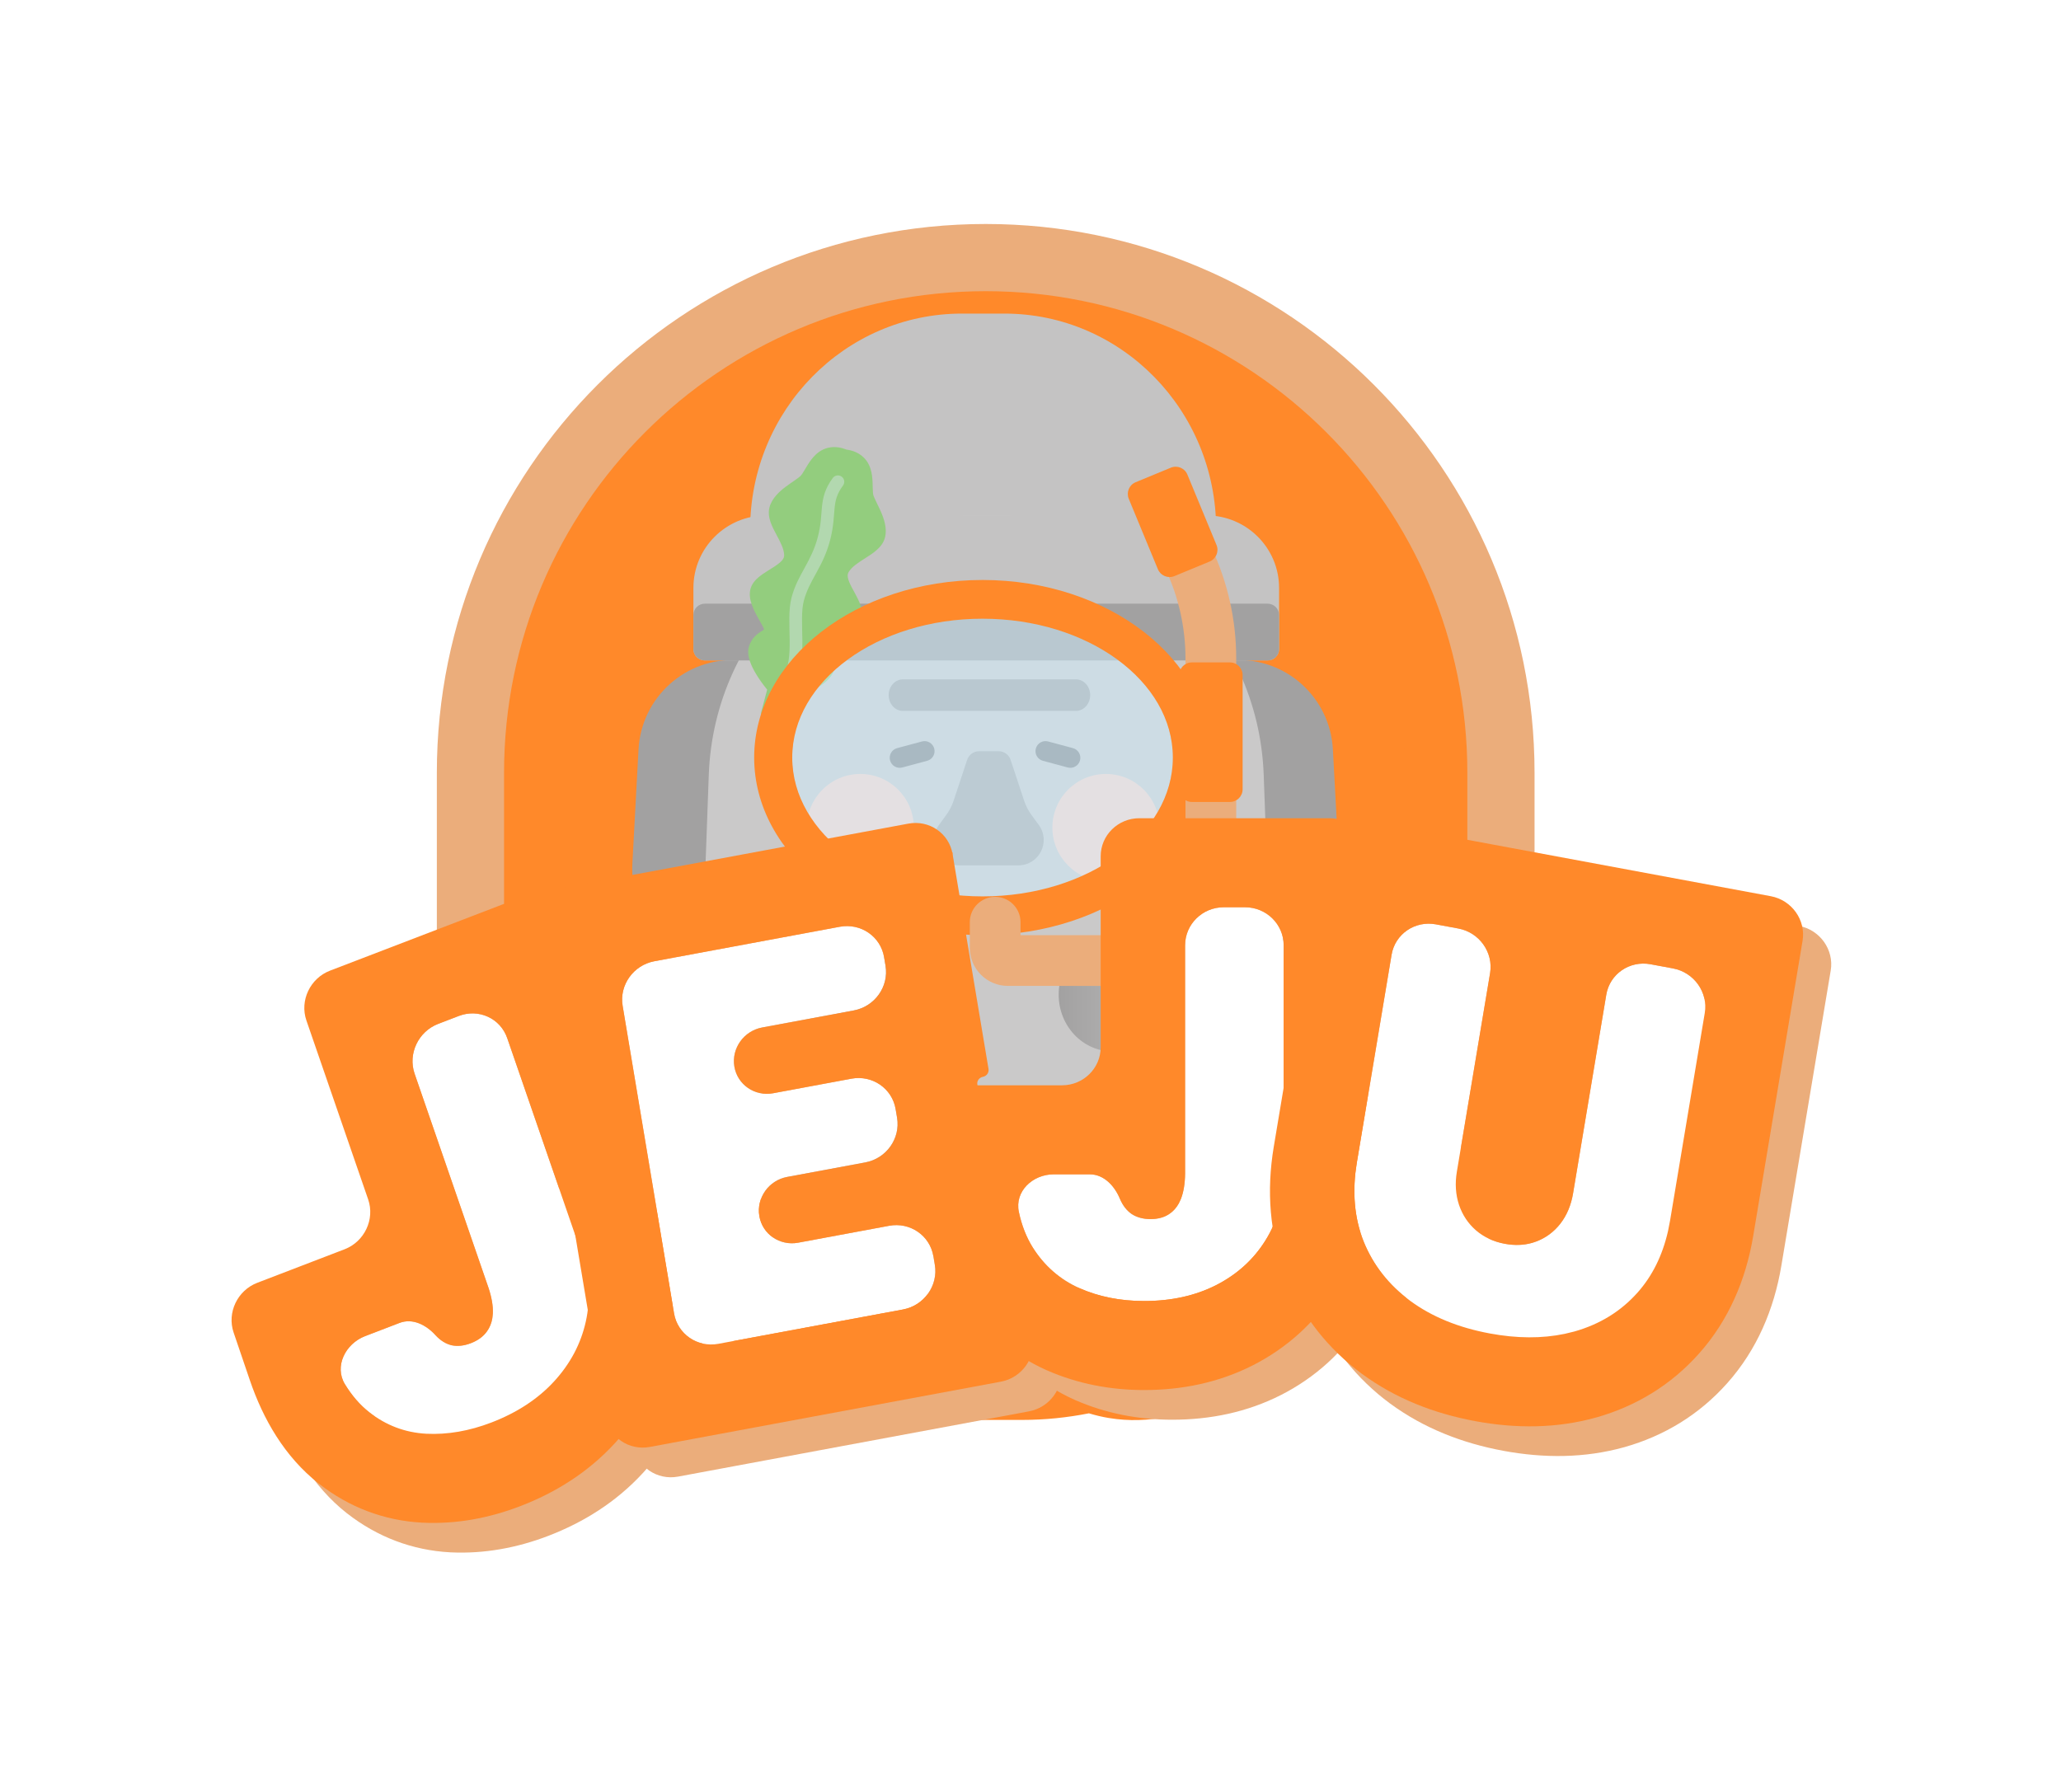 <svg width="92" height="80" viewBox="0 0 92 80" fill="none" xmlns="http://www.w3.org/2000/svg">
<g filter="url(#filter0_d_1350_1162)">
<path d="M44 7.5C56.703 7.5 67 17.797 67 30.5V39C67 44.799 62.299 49.5 56.5 49.5H31.5C25.701 49.5 21 44.799 21 39V30.5C21 17.797 31.297 7.5 44 7.5Z" fill="#FF892A" stroke="#EBAD7B" stroke-width="3"/>
<path d="M45.6 13.672C50.527 13.672 54.554 17.521 54.85 22.381C56.415 22.58 57.624 23.888 57.624 25.474V28.106C57.624 28.173 57.609 28.238 57.584 28.296C57.559 28.354 57.522 28.407 57.477 28.451C57.455 28.473 57.43 28.493 57.404 28.511C57.324 28.563 57.227 28.594 57.124 28.594H56.263C58.257 28.786 59.865 30.388 59.977 32.419L60.247 37.337C60.353 39.272 59.066 40.963 57.247 41.467L57.34 43.989C57.461 47.252 56.206 50.239 54.096 52.419L53.957 53.232C53.647 55.042 51.905 56.263 50.066 55.958C49.642 55.887 49.251 55.74 48.902 55.536C47.862 55.835 46.761 55.996 45.621 55.996H44C42.8 55.996 41.643 55.817 40.553 55.487C40.185 55.717 39.765 55.882 39.308 55.958C37.469 56.263 35.727 55.042 35.416 53.232L35.221 52.091C33.295 49.945 32.166 47.091 32.281 43.989L32.374 41.481C30.529 40.995 29.217 39.29 29.325 37.337L29.594 32.419C29.706 30.388 31.314 28.786 33.309 28.594H32.497C32.291 28.594 32.113 28.471 32.037 28.296C32.011 28.238 31.997 28.173 31.997 28.106V25.474C31.997 23.983 33.066 22.737 34.494 22.428C34.767 17.546 38.804 13.672 43.747 13.672H45.6Z" fill="#FF892A"/>
<path d="M45.6 10.276C51.634 10.276 56.613 14.436 57.961 19.954C59.829 21.103 61.078 23.138 61.078 25.474V27.231C62.433 28.497 63.317 30.255 63.426 32.236L63.696 37.153C63.835 39.689 62.67 41.993 60.777 43.443L60.793 43.865C60.934 47.683 59.611 51.217 57.333 53.941C56.661 57.402 53.385 59.762 49.84 59.354L49.49 59.305C49.188 59.255 48.894 59.184 48.608 59.097C47.641 59.288 46.642 59.392 45.62 59.392H44C42.925 59.392 41.876 59.277 40.863 59.067C40.548 59.168 40.221 59.249 39.883 59.305C36.157 59.924 32.636 57.451 32.009 53.796L31.965 53.543C29.885 50.877 28.694 47.499 28.829 43.865L28.843 43.481C26.921 42.034 25.734 39.71 25.875 37.153L26.144 32.236C26.255 30.232 27.159 28.456 28.542 27.187V25.474L28.549 25.182C28.642 23.106 29.723 21.293 31.334 20.167C32.604 14.543 37.635 10.276 43.746 10.276V13.671C38.804 13.671 34.766 17.546 34.493 22.428C33.065 22.737 31.997 23.983 31.997 25.474V28.105C31.997 28.173 32.011 28.237 32.036 28.295C32.112 28.471 32.29 28.594 32.497 28.594H33.308C31.314 28.786 29.705 30.388 29.594 32.419L29.324 37.336C29.217 39.289 30.529 40.994 32.374 41.48L32.281 43.988C32.166 47.091 33.295 49.944 35.22 52.091L35.416 53.231C35.726 55.042 37.468 56.262 39.307 55.957C39.765 55.881 40.184 55.716 40.553 55.486C41.642 55.816 42.799 55.996 44 55.996H45.62C46.76 55.996 47.861 55.835 48.902 55.536C49.25 55.74 49.642 55.887 50.066 55.957C51.904 56.262 53.646 55.042 53.956 53.231L54.095 52.418C56.205 50.239 57.461 47.251 57.34 43.988L57.246 41.466C59.065 40.963 60.353 39.272 60.246 37.336L59.976 32.419C59.865 30.388 58.257 28.786 56.262 28.594H57.123C57.227 28.594 57.323 28.563 57.403 28.51C57.43 28.493 57.454 28.472 57.477 28.45C57.522 28.406 57.558 28.354 57.584 28.295C57.609 28.237 57.623 28.173 57.623 28.105V25.474C57.623 23.888 56.414 22.579 54.849 22.381C54.553 17.521 50.526 13.671 45.6 13.671V10.276ZM45.6 10.276V13.671H43.746V10.276H45.6Z" fill="#FF892A"/>
<path d="M33.485 19.634C33.485 14.313 37.719 10 42.941 10H44.832C50.053 10 54.287 14.313 54.287 19.634V20.919C54.287 26.24 50.053 30.553 44.832 30.553H42.941C37.719 30.553 33.485 26.24 33.485 20.919V19.634Z" fill="#C4C3C3"/>
<path d="M51.09 29.91C50.964 27.585 52.745 25.598 55.066 25.472C57.388 25.346 59.372 27.129 59.498 29.455L59.773 34.559C59.899 36.884 58.118 38.871 55.797 38.997C53.475 39.123 51.491 37.34 51.365 35.014L51.09 29.91Z" fill="#A2A1A1"/>
<path d="M36.911 29.91C37.037 27.585 35.257 25.598 32.935 25.472C30.613 25.346 28.629 27.129 28.503 29.455L28.228 34.559C28.102 36.884 29.883 38.871 32.204 38.997C34.526 39.123 36.51 37.34 36.636 35.014L36.911 29.91Z" fill="#A2A1A1"/>
<path d="M31.639 30.591C31.874 24.127 37.157 19.01 43.594 19.01H44.455C50.891 19.01 56.174 24.127 56.41 30.591L56.806 41.461C57.054 48.268 51.63 53.922 44.851 53.922H43.198C36.419 53.922 30.994 48.268 31.243 41.461L31.639 30.591Z" fill="#CAC9C9"/>
<path d="M47.258 40.406C47.258 39.007 48.334 37.872 49.661 37.872H52.444C53.772 37.872 54.847 39.007 54.847 40.406C54.847 41.806 53.772 42.94 52.444 42.94H49.661C48.334 42.94 47.258 41.806 47.258 40.406Z" fill="url(#paint0_linear_1350_1162)"/>
<path d="M40.511 40.406C40.511 39.007 39.435 37.872 38.107 37.872H35.324C33.997 37.872 32.921 39.007 32.921 40.406C32.921 41.806 33.997 42.94 35.324 42.94H38.107C39.435 42.94 40.511 41.806 40.511 40.406Z" fill="url(#paint1_linear_1350_1162)"/>
<path d="M47.071 46.881C47.387 45.002 49.164 43.736 51.04 44.053C52.916 44.37 54.18 46.15 53.864 48.029L53.355 51.053C53.038 52.932 51.261 54.198 49.385 53.881C47.509 53.564 46.245 51.784 46.562 49.905L47.071 46.881Z" fill="url(#paint2_linear_1350_1162)"/>
<path d="M40.725 46.881C40.409 45.002 38.632 43.736 36.756 44.053C34.88 44.37 33.615 46.15 33.932 48.029L34.441 51.053C34.758 52.932 36.535 54.198 38.411 53.881C40.287 53.564 41.551 51.784 41.234 49.905L40.725 46.881Z" fill="url(#paint3_linear_1350_1162)"/>
<path d="M30.953 22.247C30.953 20.459 32.409 19.01 34.205 19.01H53.844C55.64 19.01 57.096 20.459 57.096 22.247V24.977C57.096 25.258 56.867 25.485 56.585 25.485H31.463C31.181 25.485 30.953 25.258 30.953 24.977V22.247Z" fill="#C4C3C3"/>
<path d="M30.953 23.458C30.953 23.178 31.181 22.951 31.463 22.951H56.585C56.867 22.951 57.096 23.178 57.096 23.458V24.979C57.096 25.259 56.867 25.485 56.585 25.485H31.463C31.181 25.485 30.953 25.259 30.953 24.979V23.458Z" fill="#A2A1A1"/>
<path d="M39.731 29.948C39.667 29.709 39.808 29.464 40.047 29.4L41.156 29.102C41.394 29.038 41.639 29.18 41.703 29.419C41.766 29.657 41.625 29.902 41.387 29.966L40.278 30.264C40.039 30.328 39.795 30.186 39.731 29.948Z" fill="#838384"/>
<path d="M48.21 29.948C48.273 29.709 48.132 29.464 47.894 29.4L46.785 29.102C46.547 29.038 46.302 29.18 46.238 29.419C46.174 29.657 46.315 29.902 46.554 29.966L47.663 30.264C47.901 30.328 48.146 30.186 48.21 29.948Z" fill="#838384"/>
<path d="M51.755 32.946C51.755 34.268 50.685 35.339 49.366 35.339C48.046 35.339 46.977 34.268 46.977 32.946C46.977 31.624 48.046 30.553 49.366 30.553C50.685 30.553 51.755 31.624 51.755 32.946Z" fill="#F9D1C5"/>
<path d="M40.792 32.946C40.792 34.268 39.723 35.339 38.403 35.339C37.083 35.339 36.014 34.268 36.014 32.946C36.014 31.624 37.083 30.553 38.403 30.553C39.723 30.553 40.792 31.624 40.792 32.946Z" fill="#F9D1C5"/>
<path d="M39.669 27.034C39.669 26.645 39.953 26.33 40.302 26.33H48.031C48.38 26.33 48.664 26.645 48.664 27.034C48.664 27.423 48.38 27.738 48.031 27.738H40.302C39.953 27.738 39.669 27.423 39.669 27.034Z" fill="#A2A1A1"/>
<path d="M43.171 29.926C43.247 29.694 43.464 29.537 43.708 29.537H44.575C44.82 29.537 45.037 29.694 45.113 29.926L45.717 31.75C45.79 31.972 45.898 32.182 46.035 32.371L46.373 32.835C46.917 33.584 46.383 34.634 45.457 34.634H42.827C41.901 34.634 41.367 33.584 41.911 32.835L42.248 32.371C42.386 32.182 42.494 31.972 42.567 31.75L43.171 29.926Z" fill="#A8A7A7"/>
<path d="M37.815 16.076C38.211 16.133 38.506 16.326 38.686 16.579C38.844 16.801 38.9 17.048 38.926 17.239C38.953 17.437 38.954 17.643 38.958 17.795C38.962 17.974 38.97 18.06 38.982 18.099C39.003 18.166 39.044 18.26 39.111 18.398C39.172 18.524 39.253 18.686 39.324 18.848C39.459 19.161 39.611 19.593 39.503 20.003C39.44 20.242 39.287 20.422 39.13 20.56C38.977 20.695 38.792 20.814 38.635 20.913C38.292 21.131 38.032 21.299 37.884 21.536C37.802 21.668 37.827 21.847 38.014 22.209C38.086 22.347 38.221 22.583 38.302 22.754C38.391 22.94 38.487 23.183 38.473 23.432C38.459 23.706 38.31 23.921 38.156 24.078C38.001 24.237 37.807 24.37 37.637 24.479C37.55 24.534 37.463 24.586 37.385 24.634C37.304 24.682 37.234 24.724 37.172 24.765C37.096 24.814 37.052 24.848 37.028 24.868C37.039 24.892 37.053 24.918 37.076 24.961C37.178 25.152 37.346 25.473 37.234 25.899C37.177 26.114 37.027 26.288 36.883 26.417C36.733 26.551 36.552 26.671 36.373 26.773C36.112 26.922 35.827 27.048 35.589 27.141L35.334 28.112C35.268 28.362 34.964 28.499 34.654 28.418C34.616 28.408 34.58 28.395 34.545 28.379C34.507 28.376 34.469 28.369 34.43 28.359C34.121 28.278 33.923 28.009 33.989 27.759L34.245 26.788C34.083 26.59 33.898 26.34 33.744 26.082C33.638 25.905 33.539 25.711 33.475 25.52C33.413 25.337 33.367 25.112 33.424 24.897C33.536 24.471 33.84 24.274 34.023 24.158C34.064 24.132 34.089 24.116 34.111 24.101C34.1 24.072 34.078 24.02 34.036 23.94C34.002 23.875 33.961 23.803 33.915 23.721C33.87 23.642 33.82 23.553 33.772 23.462C33.676 23.284 33.574 23.073 33.517 22.859C33.46 22.646 33.437 22.385 33.558 22.139C33.669 21.916 33.871 21.752 34.041 21.633C34.195 21.525 34.429 21.386 34.56 21.3C34.901 21.078 35.011 20.934 35.004 20.779C34.992 20.5 34.848 20.226 34.657 19.867C34.569 19.703 34.466 19.509 34.399 19.317C34.331 19.119 34.286 18.887 34.349 18.648C34.457 18.238 34.801 17.936 35.073 17.73C35.214 17.624 35.364 17.523 35.479 17.443C35.605 17.356 35.688 17.295 35.739 17.246C35.768 17.218 35.818 17.147 35.909 16.994C35.987 16.863 36.09 16.684 36.21 16.525C36.327 16.371 36.497 16.184 36.744 16.068C37.025 15.937 37.377 15.913 37.75 16.059C37.761 16.063 37.771 16.068 37.781 16.072C37.792 16.073 37.804 16.074 37.815 16.076Z" fill="#93CD7E"/>
<path d="M35.881 22.824C36.002 22.365 36.199 22.014 36.423 21.606C36.646 21.2 36.888 20.749 37.053 20.124C37.215 19.507 37.218 19.041 37.255 18.684C37.29 18.334 37.357 18.046 37.631 17.676C37.724 17.55 37.697 17.373 37.571 17.28C37.446 17.187 37.268 17.213 37.175 17.339C36.824 17.814 36.734 18.209 36.691 18.626C36.649 19.035 36.652 19.419 36.505 19.98C36.359 20.533 36.146 20.934 35.927 21.334C35.708 21.732 35.474 22.142 35.333 22.68C35.258 22.964 35.238 23.282 35.235 23.599C35.232 23.91 35.246 24.258 35.25 24.57C35.257 25.231 35.215 25.791 34.966 26.174C34.881 26.305 34.918 26.48 35.049 26.566C35.18 26.651 35.355 26.614 35.441 26.483C35.795 25.939 35.823 25.21 35.816 24.564C35.812 24.222 35.798 23.912 35.801 23.604C35.804 23.301 35.824 23.039 35.881 22.824Z" fill="#B2D8AF"/>
<path opacity="0.5" d="M52.354 29.822C52.354 33.31 48.55 36.137 43.858 36.137C39.167 36.137 35.363 33.31 35.363 29.822C35.363 26.333 39.167 23.506 43.858 23.506C48.55 23.506 52.354 26.333 52.354 29.822Z" fill="#D0F1FF"/>
<path d="M43.859 21.893C49.489 21.893 54.053 25.442 54.053 29.821C54.053 34.2 49.489 37.749 43.859 37.749C38.229 37.749 33.665 34.2 33.665 29.821C33.665 25.442 38.229 21.893 43.859 21.893ZM43.859 23.622C39.167 23.622 35.364 26.398 35.364 29.821C35.364 33.244 39.167 36.019 43.859 36.019C48.551 36.019 52.355 33.244 52.355 29.821C52.355 26.398 48.551 23.622 43.859 23.622Z" fill="#FF892A"/>
<path d="M52.918 36.334V25.395C52.918 24.022 52.615 22.666 52.031 21.422L50.882 18.976C50.617 18.41 50.86 17.736 51.426 17.47C51.992 17.204 52.667 17.447 52.933 18.014L54.082 20.459C54.807 22.004 55.183 23.689 55.183 25.395V36.334C55.183 38.367 53.535 40.015 51.502 40.015H44.989C44.051 40.015 43.29 39.254 43.29 38.316V37.171C43.29 36.546 43.797 36.039 44.423 36.039C45.048 36.039 45.555 36.546 45.555 37.171V37.75H51.502C52.284 37.75 52.918 37.116 52.918 36.334Z" fill="#EBAD7B"/>
<path d="M52.638 26.14C52.638 25.827 52.891 25.573 53.204 25.573H54.903C55.216 25.573 55.469 25.827 55.469 26.14V31.237C55.469 31.549 55.216 31.803 54.903 31.803H53.204C52.891 31.803 52.638 31.549 52.638 31.237V26.14Z" fill="#FF892A"/>
<path d="M50.386 18.269C50.267 17.98 50.404 17.648 50.693 17.529L52.263 16.88C52.553 16.76 52.884 16.898 53.003 17.187L54.303 20.331C54.423 20.619 54.285 20.951 53.996 21.07L52.426 21.719C52.137 21.839 51.806 21.701 51.686 21.412L50.386 18.269Z" fill="#FF892A"/>
<path d="M20.818 43.034C19.929 43.375 19.457 44.372 19.764 45.26L23.064 54.825C23.204 55.245 23.268 55.62 23.256 55.949L23.232 56.183C23.193 56.407 23.11 56.605 22.985 56.774C22.823 56.998 22.587 57.171 22.276 57.291C21.969 57.408 21.683 57.439 21.419 57.384C21.158 57.322 20.919 57.174 20.702 56.939C20.288 56.479 19.681 56.16 19.089 56.386L17.555 56.975C16.669 57.316 16.168 58.33 16.654 59.123C16.966 59.632 17.325 60.047 17.732 60.367C18.489 60.96 19.341 61.282 20.287 61.333C21.232 61.379 22.199 61.212 23.19 60.832C24.332 60.394 25.264 59.783 25.985 59.002C26.709 58.213 27.182 57.323 27.404 56.331C27.629 55.332 27.56 54.3 27.199 53.237L23.898 43.672C23.592 42.785 22.623 42.341 21.735 42.682L20.818 43.034ZM30.747 51.896C31.328 53.609 31.481 55.425 31.071 57.247C31.071 57.247 31.071 57.247 31.07 57.247C31.07 57.247 31.07 57.247 31.069 57.248C30.679 58.99 29.85 60.507 28.692 61.768L28.685 61.775C27.504 63.054 26.061 63.959 24.479 64.567C23.074 65.106 21.609 65.376 20.113 65.304L20.102 65.303L20.093 65.303C18.409 65.212 16.843 64.621 15.486 63.559L15.476 63.552C13.957 62.355 13.001 60.682 12.406 58.934L11.684 56.813C11.382 55.926 11.854 54.934 12.74 54.594L16.636 53.099C17.525 52.758 17.997 51.761 17.69 50.873L14.934 42.884C14.627 41.996 15.099 41 15.988 40.659L23.987 37.588C24.875 37.247 25.844 37.69 26.151 38.578L30.747 51.896Z" fill="#EBAD7B"/>
<path d="M41.801 34.096C42.738 33.921 42.522 34.13 42.522 34.13L43.624 44.427C43.651 44.591 45.297 45.369 45.131 45.4C44.965 45.431 44.853 45.588 44.88 45.752L45.081 46.955C45.107 47.11 45.256 47.212 45.413 47.183C45.57 47.154 45.718 47.255 45.744 47.411L47.35 57.019C47.505 57.944 46.871 58.835 45.933 59.009L30.266 61.923C29.328 62.097 28.443 61.489 28.288 60.563L24.684 39.006C24.53 38.081 25.164 37.19 26.102 37.015L41.801 34.096ZM31.345 55.959C31.5 56.884 32.385 57.493 33.322 57.319L41.568 55.785C42.505 55.611 43.14 54.72 42.985 53.795L42.92 53.409C42.766 52.484 41.881 51.875 40.943 52.05L36.884 52.805C36.063 52.957 35.287 52.424 35.151 51.613C35.016 50.803 35.572 50.022 36.393 49.869L39.883 49.22C40.821 49.046 41.455 48.154 41.301 47.229L41.236 46.843C41.081 45.917 40.196 45.309 39.259 45.483L35.768 46.132C34.947 46.285 34.172 45.751 34.036 44.941C33.9 44.13 34.456 43.349 35.278 43.196L39.368 42.436C40.306 42.261 40.94 41.37 40.785 40.445L40.721 40.06C40.566 39.134 39.681 38.526 38.744 38.7L30.467 40.239C29.53 40.413 28.895 41.305 29.05 42.23L31.345 55.959Z" fill="#EBAD7B"/>
<path d="M55.885 37.829C54.931 37.829 54.158 38.589 54.158 39.526V49.719C54.153 50.164 54.092 50.539 53.974 50.844L53.874 51.055C53.765 51.252 53.624 51.408 53.451 51.522C53.227 51.674 52.949 51.751 52.617 51.751C52.291 51.751 52.012 51.677 51.782 51.53C51.557 51.378 51.38 51.152 51.252 50.853C51.012 50.271 50.537 49.752 49.898 49.752H48.299C47.347 49.752 46.542 50.518 46.738 51.433C46.865 52.029 47.069 52.552 47.35 53.004C47.869 53.834 48.565 54.444 49.438 54.833C50.31 55.217 51.273 55.409 52.328 55.409C53.543 55.409 54.616 55.171 55.548 54.697C56.484 54.217 57.217 53.552 57.747 52.7C58.282 51.842 58.553 50.848 58.558 49.719V39.526C58.558 38.589 57.785 37.829 56.831 37.829H55.885ZM62.327 49.738C62.318 51.557 61.872 53.319 60.897 54.883C60.896 54.883 60.896 54.883 60.896 54.883C60.895 54.883 60.895 54.883 60.895 54.883C59.963 56.379 58.692 57.506 57.194 58.273L57.185 58.277C55.661 59.053 54.011 59.383 52.328 59.383C50.833 59.383 49.369 59.109 47.986 58.501L47.977 58.497L47.968 58.493C46.415 57.8 45.135 56.68 44.204 55.193L44.197 55.182C43.158 53.51 42.802 51.593 42.81 49.736L42.819 47.469C42.823 46.534 43.595 45.778 44.546 45.778H48.662C49.616 45.778 50.389 45.018 50.389 44.08V35.552C50.389 34.614 51.163 33.854 52.117 33.854L60.599 33.854C61.553 33.854 62.327 34.614 62.327 35.552V49.738Z" fill="#EBAD7B"/>
<path d="M71.477 50.599C71.388 51.127 71.199 51.58 70.907 51.956C70.617 52.326 70.258 52.591 69.829 52.752L69.666 52.807C69.282 52.92 68.869 52.935 68.426 52.852C67.925 52.759 67.496 52.559 67.14 52.252C66.789 51.946 66.537 51.567 66.384 51.114C66.233 50.656 66.201 50.163 66.289 49.635L67.772 40.769C67.926 39.844 67.292 38.952 66.354 38.778L65.353 38.592C64.415 38.417 63.53 39.026 63.375 39.952L61.826 49.218L61.759 49.7C61.639 50.812 61.763 51.831 62.131 52.757C62.559 53.811 63.253 54.694 64.216 55.407C65.179 56.113 66.359 56.596 67.756 56.856C68.969 57.081 70.086 57.087 71.107 56.873L71.538 56.768C72.673 56.446 73.613 55.866 74.356 55.03C75.011 54.294 75.464 53.383 75.712 52.295L75.806 51.818L77.355 42.551C77.51 41.626 76.875 40.735 75.938 40.56L74.936 40.374C73.999 40.2 73.114 40.809 72.959 41.734L71.477 50.599ZM79.517 52.508C79.191 54.456 78.424 56.265 77.105 57.747C75.843 59.168 74.272 60.109 72.517 60.606L72.501 60.61C70.744 61.1 68.921 61.108 67.102 60.77C65.278 60.431 63.56 59.766 62.065 58.669L62.051 58.66C60.563 57.559 59.392 56.109 58.666 54.319L58.656 54.294C57.915 52.431 57.791 50.464 58.115 48.528L60.319 35.347C60.473 34.422 61.358 33.813 62.296 33.987L80.304 37.336C81.241 37.511 81.875 38.402 81.721 39.327L79.517 52.508Z" fill="#EBAD7B"/>
<path d="M18.507 43.935C18.201 43.047 18.673 42.051 19.561 41.71L20.478 41.358C21.367 41.017 22.336 41.46 22.642 42.348L25.943 51.913C26.304 52.976 26.372 54.007 26.147 55.006C25.926 55.999 25.453 56.889 24.728 57.678C24.007 58.46 23.075 59.07 21.933 59.508C20.942 59.888 19.975 60.056 19.03 60.009C18.084 59.958 17.232 59.636 16.475 59.044C16.068 58.723 15.709 58.308 15.398 57.799C14.912 57.005 15.413 55.991 16.299 55.651L17.833 55.062C18.424 54.835 19.032 55.155 19.445 55.615C19.663 55.85 19.902 55.998 20.162 56.06C20.426 56.115 20.712 56.084 21.018 55.966C21.33 55.846 21.567 55.674 21.729 55.45C21.896 55.224 21.986 54.949 22 54.625C22.012 54.296 21.948 53.921 21.808 53.5L18.507 43.935Z" fill="white"/>
<path d="M19.562 41.71C18.673 42.051 18.201 43.047 18.508 43.935L21.808 53.5C21.948 53.921 22.012 54.296 22.001 54.624L21.976 54.858C21.937 55.083 21.855 55.28 21.729 55.45C21.568 55.674 21.331 55.846 21.02 55.966C20.713 56.084 20.427 56.114 20.163 56.059C19.903 55.997 19.663 55.849 19.446 55.615C19.032 55.155 18.425 54.835 17.834 55.062L16.299 55.651C15.413 55.991 14.912 57.005 15.398 57.799C15.71 58.308 16.069 58.722 16.476 59.043C17.233 59.636 18.085 59.958 19.031 60.009C19.976 60.055 20.943 59.888 21.934 59.508C23.076 59.069 24.008 58.459 24.729 57.677C25.453 56.889 25.927 55.999 26.148 55.007C26.373 54.007 26.304 52.976 25.943 51.913L22.642 42.348C22.336 41.46 21.367 41.017 20.479 41.358L19.562 41.71ZM29.491 50.572C30.073 52.284 30.225 54.1 29.816 55.922C29.815 55.923 29.815 55.923 29.814 55.923C29.814 55.922 29.814 55.923 29.814 55.923C29.423 57.665 28.594 59.182 27.436 60.444L27.429 60.45C26.248 61.73 24.805 62.635 23.223 63.242C21.818 63.782 20.354 64.052 18.857 63.979L18.847 63.979L18.837 63.978C17.153 63.887 15.587 63.297 14.23 62.235L14.22 62.228C12.702 61.031 11.745 59.358 11.15 57.61L10.428 55.489C10.126 54.602 10.598 53.61 11.484 53.27L15.38 51.774C16.269 51.433 16.741 50.437 16.435 49.549L13.678 41.56C13.371 40.672 13.843 39.675 14.732 39.334L22.731 36.264C23.62 35.923 24.588 36.366 24.895 37.254L29.491 50.572Z" fill="#FF892A"/>
<path d="M32.066 55.994C31.129 56.169 30.244 55.56 30.089 54.635L27.794 40.905C27.639 39.98 28.273 39.089 29.211 38.914L37.488 37.375C38.425 37.201 39.31 37.809 39.465 38.735L39.529 39.12C39.684 40.046 39.05 40.937 38.112 41.111L34.022 41.872C33.2 42.025 32.645 42.806 32.78 43.616C32.916 44.427 33.691 44.96 34.513 44.808L38.002 44.159C38.94 43.984 39.825 44.593 39.979 45.518L40.044 45.904C40.199 46.829 39.564 47.721 38.627 47.895L35.137 48.544C34.316 48.697 33.76 49.478 33.896 50.288C34.031 51.099 34.807 51.632 35.628 51.48L39.687 50.725C40.624 50.55 41.51 51.159 41.664 52.084L41.729 52.47C41.883 53.395 41.249 54.286 40.312 54.461L32.066 55.994Z" fill="white"/>
<path d="M40.545 32.771C41.482 32.596 42.367 33.205 42.522 34.13L44.126 43.723C44.153 43.886 44.041 44.044 43.875 44.075C43.709 44.106 43.597 44.263 43.624 44.427L43.825 45.63C43.851 45.785 44 45.887 44.157 45.858C44.314 45.829 44.462 45.931 44.488 46.086L46.095 55.694C46.249 56.619 45.615 57.51 44.678 57.684L29.01 60.598C28.073 60.773 27.187 60.164 27.033 59.239L23.428 37.681C23.274 36.756 23.908 35.865 24.846 35.69L40.545 32.771ZM30.089 54.634C30.244 55.559 31.129 56.168 32.067 55.994L40.312 54.461C41.249 54.286 41.884 53.395 41.729 52.47L41.665 52.084C41.51 51.159 40.625 50.55 39.687 50.725L35.628 51.48C34.807 51.632 34.031 51.099 33.896 50.288C33.76 49.478 34.316 48.697 35.137 48.544L38.628 47.895C39.565 47.721 40.199 46.829 40.045 45.904L39.98 45.518C39.825 44.592 38.94 43.984 38.003 44.158L34.512 44.807C33.691 44.96 32.916 44.426 32.78 43.616C32.645 42.805 33.2 42.024 34.022 41.871L38.112 41.111C39.05 40.936 39.684 40.045 39.53 39.12L39.465 38.735C39.31 37.809 38.425 37.201 37.488 37.375L29.211 38.914C28.274 39.089 27.639 39.98 27.794 40.905L30.089 54.634Z" fill="#FF892A"/>
<path d="M52.901 38.201C52.901 37.264 53.675 36.503 54.629 36.503H55.574C56.528 36.503 57.301 37.264 57.301 38.201V48.393C57.296 49.522 57.026 50.516 56.49 51.374C55.96 52.227 55.227 52.893 54.29 53.373C53.359 53.847 52.286 54.084 51.071 54.084C50.016 54.084 49.053 53.892 48.18 53.508C47.307 53.118 46.612 52.509 46.092 51.679C45.812 51.228 45.608 50.704 45.481 50.108C45.285 49.193 46.091 48.427 47.042 48.427H48.641C49.28 48.427 49.755 48.946 49.995 49.528C50.123 49.827 50.3 50.053 50.525 50.205C50.755 50.352 51.033 50.425 51.36 50.425C51.691 50.425 51.97 50.349 52.195 50.197C52.425 50.044 52.599 49.819 52.717 49.519C52.834 49.215 52.896 48.839 52.901 48.393V38.201Z" fill="white"/>
<path d="M54.628 36.504C53.674 36.504 52.901 37.264 52.901 38.202V48.394C52.896 48.839 52.835 49.215 52.717 49.519L52.618 49.73C52.508 49.927 52.367 50.083 52.194 50.197C51.97 50.349 51.692 50.426 51.36 50.426C51.034 50.426 50.755 50.352 50.525 50.205C50.3 50.053 50.123 49.827 49.995 49.528C49.755 48.946 49.28 48.427 48.641 48.427H47.042C46.09 48.427 45.285 49.193 45.481 50.108C45.608 50.704 45.813 51.227 46.093 51.679C46.612 52.508 47.308 53.118 48.181 53.508C49.053 53.892 50.016 54.084 51.071 54.084C52.286 54.084 53.359 53.846 54.291 53.372C55.227 52.892 55.961 52.227 56.49 51.375C57.026 50.517 57.296 49.523 57.301 48.394V38.202C57.301 37.264 56.528 36.504 55.574 36.504H54.628ZM61.07 48.413C61.061 50.232 60.615 51.994 59.64 53.558L59.639 53.558L59.638 53.558C58.706 55.054 57.435 56.181 55.937 56.948L55.929 56.952C54.404 57.728 52.755 58.058 51.071 58.058C49.576 58.058 48.112 57.784 46.73 57.176L46.72 57.172L46.711 57.168C45.158 56.475 43.878 55.355 42.948 53.868L42.94 53.857C41.901 52.185 41.545 50.268 41.553 48.41L41.562 46.144C41.566 45.209 42.338 44.453 43.289 44.453H47.405C48.359 44.453 49.133 43.693 49.133 42.755V34.227C49.133 33.289 49.906 32.529 50.86 32.529L59.342 32.529C60.296 32.529 61.07 33.289 61.07 34.227V48.413Z" fill="#FF892A"/>
<path d="M71.702 40.409C71.857 39.483 72.742 38.875 73.679 39.049L74.681 39.235C75.619 39.41 76.253 40.301 76.099 41.226L74.549 50.493C74.332 51.794 73.848 52.865 73.099 53.706C72.356 54.542 71.416 55.121 70.281 55.443C69.147 55.76 67.886 55.789 66.5 55.531C65.103 55.271 63.922 54.788 62.959 54.081C61.996 53.369 61.301 52.486 60.874 51.432C60.453 50.374 60.352 49.194 60.569 47.893L62.118 38.627C62.273 37.701 63.158 37.093 64.096 37.267L65.098 37.453C66.035 37.627 66.669 38.519 66.515 39.444L65.033 48.31C64.944 48.838 64.976 49.332 65.128 49.79C65.28 50.242 65.532 50.622 65.883 50.928C66.24 51.235 66.668 51.435 67.169 51.528C67.675 51.622 68.142 51.589 68.572 51.428C69.001 51.267 69.36 51.001 69.651 50.631C69.942 50.255 70.132 49.803 70.22 49.275L71.702 40.409Z" fill="white"/>
<path d="M70.22 49.274C70.132 49.803 69.942 50.255 69.651 50.631C69.361 51.001 69.001 51.266 68.572 51.427L68.41 51.482C68.026 51.596 67.612 51.61 67.169 51.528C66.668 51.434 66.239 51.234 65.883 50.927C65.532 50.621 65.28 50.242 65.128 49.79C64.976 49.331 64.944 48.838 65.032 48.31L66.515 39.444C66.669 38.519 66.035 37.627 65.098 37.453L64.096 37.267C63.158 37.093 62.273 37.701 62.118 38.627L60.569 47.894L60.502 48.375C60.382 49.487 60.506 50.505 60.874 51.432C61.302 52.486 61.996 53.369 62.959 54.082C63.922 54.788 65.103 55.271 66.5 55.531C67.713 55.757 68.83 55.762 69.85 55.548L70.281 55.443C71.416 55.121 72.356 54.541 73.099 53.705C73.754 52.969 74.207 52.058 74.456 50.97L74.549 50.493L76.098 41.226C76.253 40.301 75.618 39.41 74.681 39.235L73.679 39.049C72.742 38.875 71.857 39.483 71.702 40.409L70.22 49.274ZM78.26 51.183C77.934 53.131 77.167 54.94 75.848 56.422C74.586 57.843 73.015 58.784 71.26 59.281L71.244 59.285C69.487 59.775 67.664 59.783 65.845 59.445C64.021 59.106 62.303 58.441 60.808 57.344L60.794 57.335C59.306 56.234 58.135 54.785 57.41 52.994L57.399 52.969C56.658 51.106 56.535 49.139 56.858 47.203L59.062 34.022C59.216 33.097 60.102 32.488 61.039 32.663L79.047 36.011C79.984 36.186 80.618 37.077 80.464 38.002L78.26 51.183Z" fill="#FF892A"/>
</g>
<defs>
<filter id="filter0_d_1350_1162" x="0.337" y="0" width="91.407" height="79.315" filterUnits="userSpaceOnUse" color-interpolation-filters="sRGB">
<feFlood flood-opacity="0" result="BackgroundImageFix"/>
<feColorMatrix in="SourceAlpha" type="matrix" values="0 0 0 0 0 0 0 0 0 0 0 0 0 0 0 0 0 0 127 0" result="hardAlpha"/>
<feOffset dy="4"/>
<feGaussianBlur stdDeviation="5"/>
<feComposite in2="hardAlpha" operator="out"/>
<feColorMatrix type="matrix" values="0 0 0 0 0.392 0 0 0 0 0.388 0 0 0 0 0.388 0 0 0 0.25 0"/>
<feBlend mode="normal" in2="BackgroundImageFix" result="effect1_dropShadow_1350_1162"/>
<feBlend mode="normal" in="SourceGraphic" in2="effect1_dropShadow_1350_1162" result="shape"/>
</filter>
<linearGradient id="paint0_linear_1350_1162" x1="47.258" y1="40.406" x2="54.847" y2="40.406" gradientUnits="userSpaceOnUse">
<stop stop-color="#A2A1A1"/>
<stop offset="1" stop-color="#CAC9C9"/>
</linearGradient>
<linearGradient id="paint1_linear_1350_1162" x1="40.511" y1="40.406" x2="32.921" y2="40.406" gradientUnits="userSpaceOnUse">
<stop stop-color="#A2A1A1"/>
<stop offset="1" stop-color="#CAC9C9"/>
</linearGradient>
<linearGradient id="paint2_linear_1350_1162" x1="51.04" y1="44.053" x2="49.38" y2="53.88" gradientUnits="userSpaceOnUse">
<stop stop-color="#ACACAC"/>
<stop offset="1" stop-color="#CBCACA"/>
</linearGradient>
<linearGradient id="paint3_linear_1350_1162" x1="36.756" y1="44.053" x2="38.416" y2="53.88" gradientUnits="userSpaceOnUse">
<stop stop-color="#ACACAC"/>
<stop offset="1" stop-color="#CBCACA"/>
</linearGradient>
</defs>
</svg>
